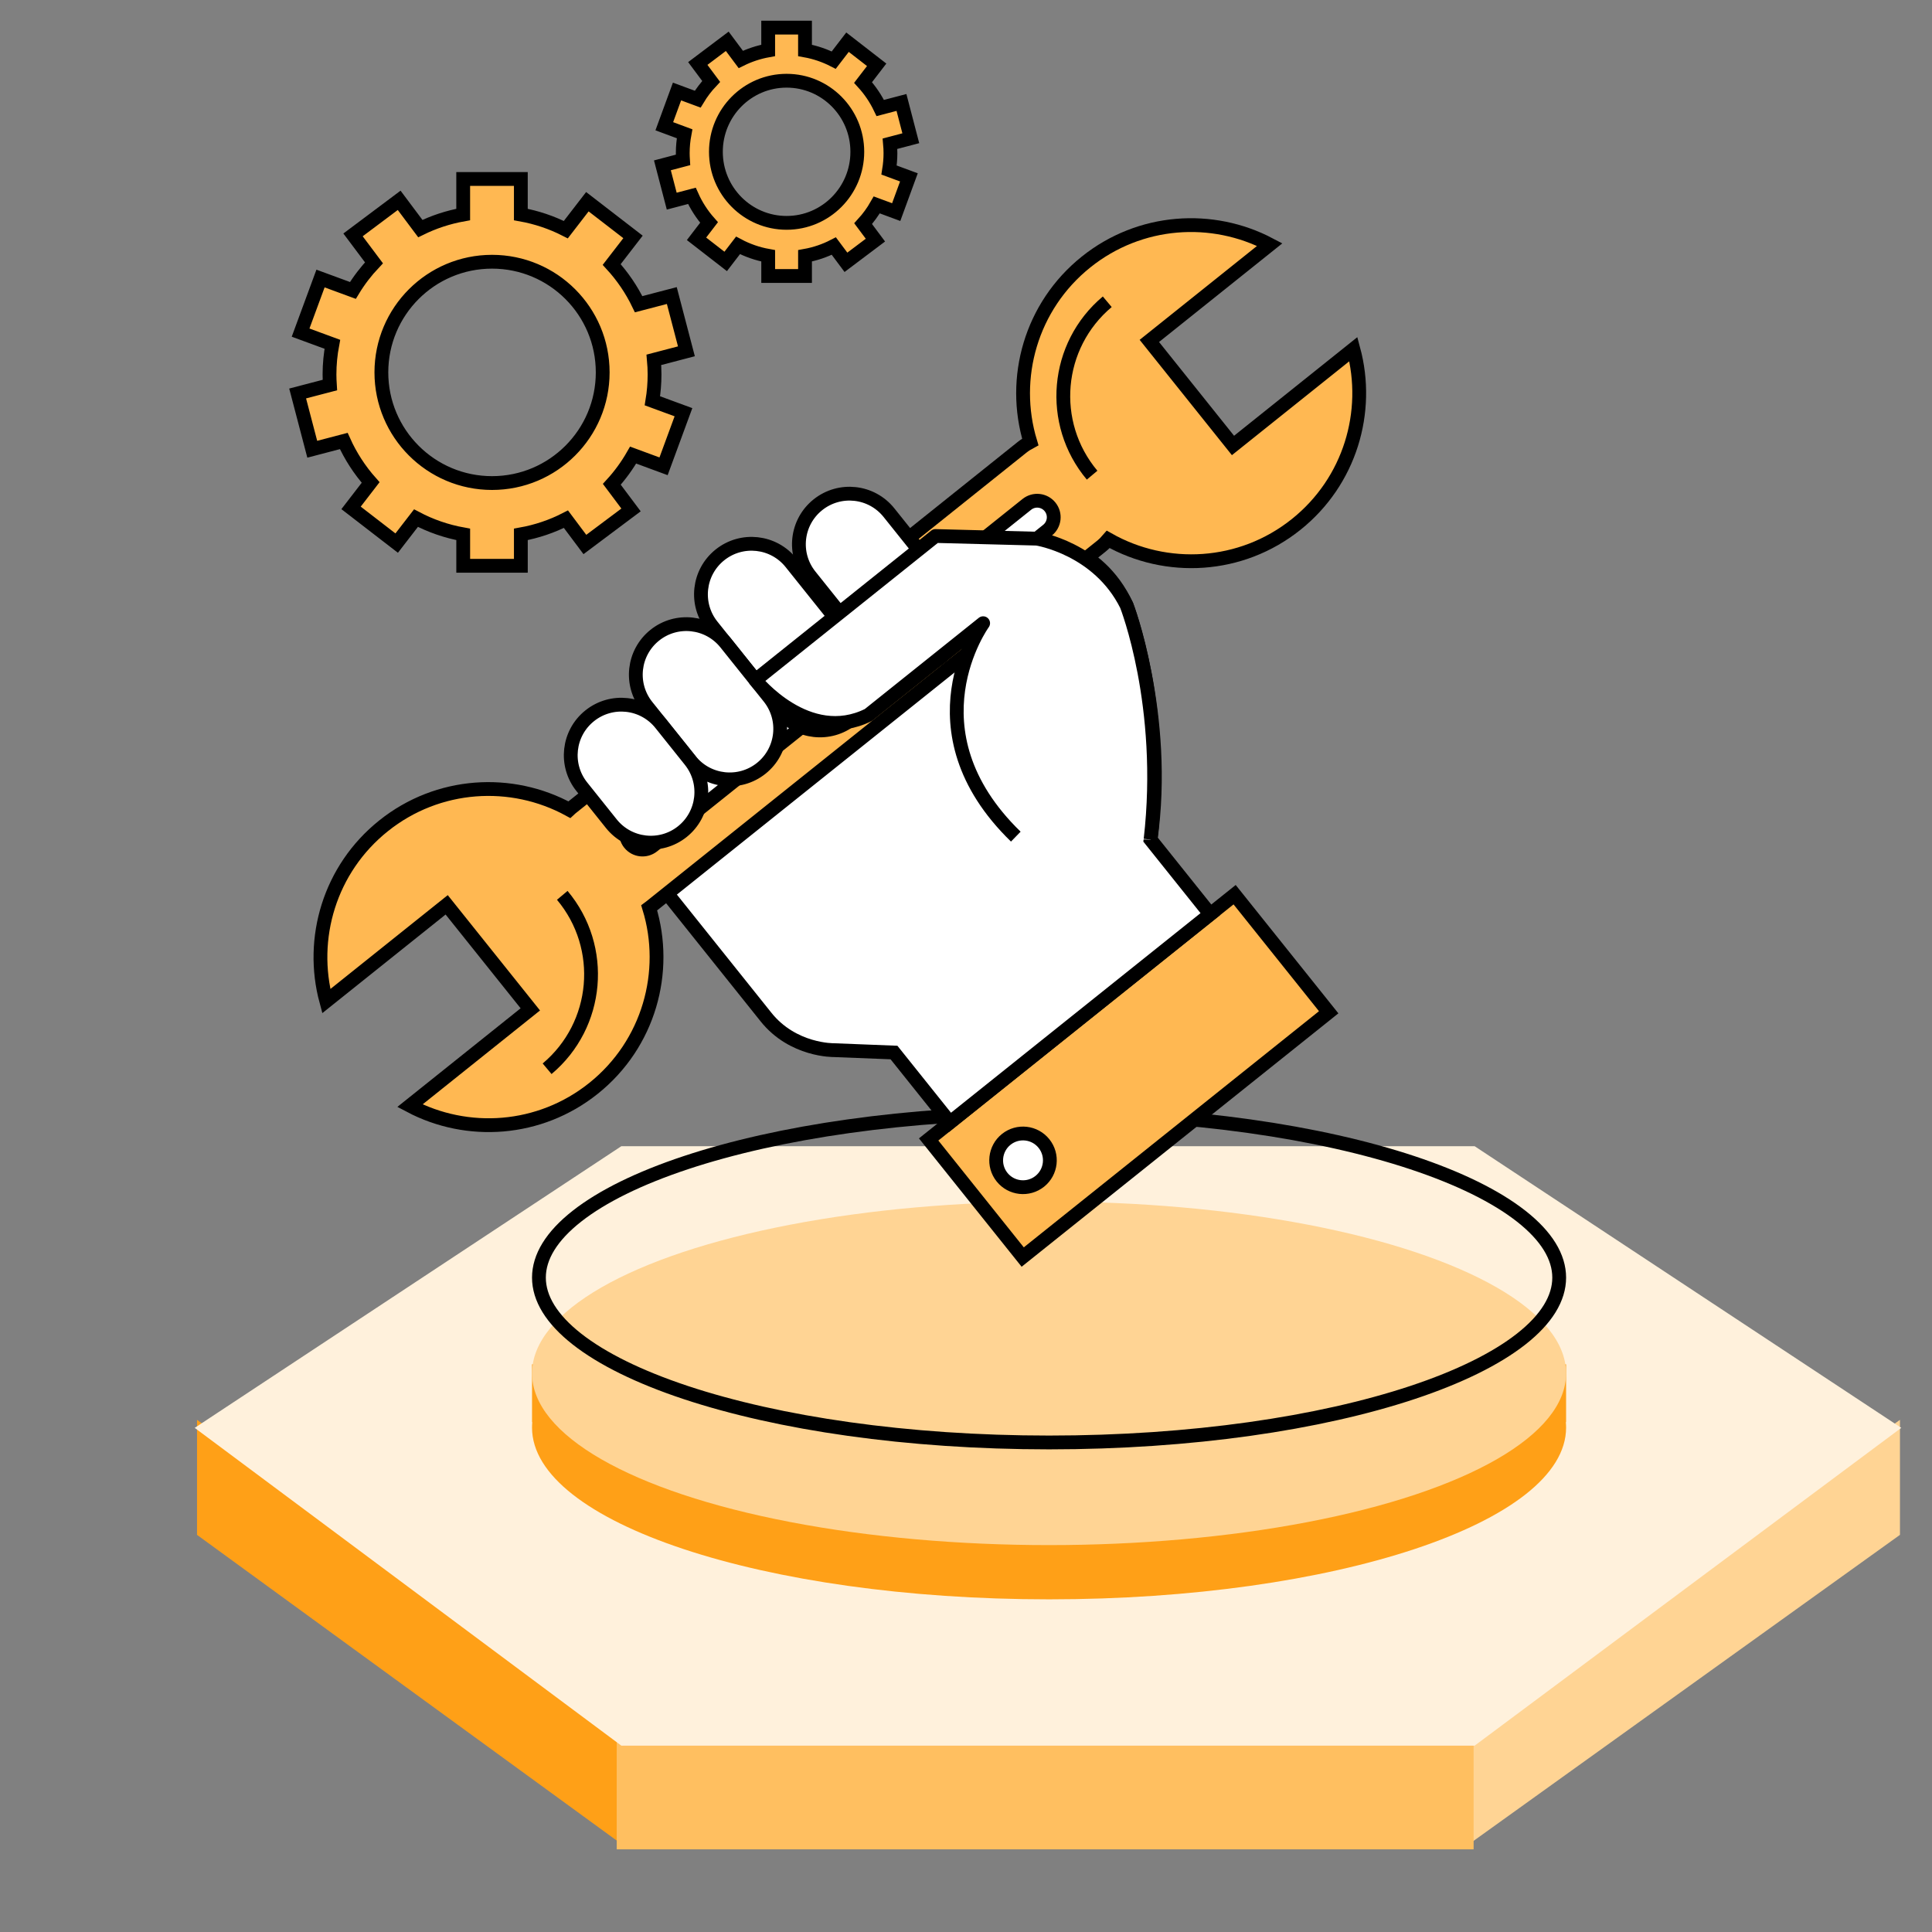 <svg xmlns="http://www.w3.org/2000/svg" width="140" height="140" viewBox="0 0 140 140" fill="none">
  <rect x="0" y="0" width="140" height="140" fill="#808080" stroke="none"/>
  <g clip-path="url(#clip0_6326_21)">
    <path d="M14.277 102.887L45.383 125.544V133.879L14.277 111.222V102.887Z" fill="#FFA017"/>
    <path d="M137.678 102.887L106.096 125.553V133.888L137.678 111.222V102.887Z" fill="#FFD494"/>
    <path d="M44.69 125.413H106.783V134.01H44.69V125.413Z" fill="#FFBF60"/>
    <path d="M45.025 83.058L106.857 83.058L137.773 103.468L106.857 126.497L45.025 126.497L14.108 103.468L45.025 83.058Z" fill="#FFF1DC"/>
    <path fill-rule="evenodd" clip-rule="evenodd" d="M76.019 115.894C96.711 115.894 113.485 110.322 113.485 103.449C113.485 103.317 113.479 103.187 113.467 103.056H113.485V98.864H110.861C105.365 94.26 91.837 91.004 76.019 91.004C60.201 91.004 46.673 94.26 41.177 98.864H38.553V103.056H38.571C38.559 103.187 38.553 103.317 38.553 103.449C38.553 110.322 55.327 115.894 76.019 115.894Z" fill="#FFA017"/>
    <ellipse cx="76.019" cy="99.519" rx="37.466" ry="12.445" fill="#FFD494"/>
    <path d="M112.985 92.581C112.985 94.079 112.071 95.587 110.232 97.032C108.398 98.471 105.715 99.79 102.354 100.906C95.637 103.137 86.326 104.526 76.019 104.526C65.711 104.526 56.401 103.137 49.684 100.906C46.323 99.79 43.639 98.471 41.806 97.032C39.967 95.587 39.053 94.079 39.053 92.581C39.053 91.082 39.967 89.574 41.806 88.13C43.639 86.69 46.323 85.372 49.684 84.255C56.401 82.024 65.711 80.636 76.019 80.636C86.326 80.636 95.637 82.024 102.354 84.255C105.715 85.372 108.398 86.69 110.232 88.13C112.071 89.574 112.985 91.082 112.985 92.581Z" stroke="black"/>
    <path d="M47.431 27.134C47.431 26.776 47.413 26.423 47.381 26.075L49.74 25.457L48.682 21.416L46.278 22.045C45.77 20.989 45.11 20.021 44.326 19.167L45.87 17.168L42.563 14.617L41.001 16.642C39.989 16.126 38.895 15.752 37.742 15.546V12.971H33.565V15.545C32.471 15.741 31.427 16.087 30.458 16.564L28.925 14.517L25.582 17.021L27.099 19.045C26.523 19.654 26.009 20.324 25.572 21.046L23.226 20.183L21.782 24.102L24.084 24.949C23.95 25.657 23.877 26.386 23.877 27.134C23.877 27.391 23.889 27.648 23.905 27.902L21.568 28.513L22.627 32.554L24.911 31.956C25.407 33.058 26.066 34.071 26.858 34.962L25.439 36.803L28.745 39.355L30.144 37.544C31.199 38.103 32.352 38.505 33.566 38.722V41H37.743V38.722C38.9 38.515 39.998 38.141 41.01 37.622L42.383 39.456L45.727 36.952L44.335 35.094C44.925 34.451 45.442 33.74 45.879 32.977L48.084 33.79L49.526 29.871L47.275 29.043C47.377 28.418 47.431 27.783 47.431 27.134ZM35.655 35.004C31.227 35.004 27.636 31.413 27.636 26.985C27.636 22.556 31.225 18.966 35.655 18.966C40.083 18.966 43.674 22.555 43.674 26.985C43.674 31.413 40.083 35.004 35.655 35.004Z" fill="#FFB852" stroke="black" stroke-miterlimit="10"/>
    <path d="M64.525 11.096C64.525 10.866 64.513 10.639 64.493 10.415L66 10.018L65.324 7.424L63.788 7.827C63.464 7.149 63.042 6.527 62.541 5.979L63.527 4.696L61.414 3.057L60.416 4.357C59.77 4.026 59.07 3.786 58.334 3.654V2H55.665V3.653C54.966 3.779 54.299 4.001 53.68 4.307L52.7 2.993L50.565 4.601L51.534 5.901C51.166 6.292 50.837 6.722 50.558 7.186L49.059 6.631L48.137 9.148L49.607 9.693C49.522 10.147 49.475 10.615 49.475 11.096C49.475 11.261 49.483 11.426 49.493 11.588L48 11.981L48.676 14.576L50.136 14.192C50.453 14.9 50.873 15.55 51.38 16.122L50.473 17.305L52.586 18.944L53.48 17.781C54.154 18.14 54.89 18.398 55.666 18.537V20H58.335V18.537C59.074 18.404 59.776 18.164 60.422 17.831L61.3 19.008L63.436 17.4L62.546 16.207C62.923 15.795 63.254 15.338 63.533 14.848L64.942 15.37L65.863 12.853L64.425 12.321C64.49 11.92 64.525 11.512 64.525 11.096ZM57 16.149C54.171 16.149 51.877 13.844 51.877 11C51.877 8.156 54.17 5.85 57 5.85C59.83 5.85 62.124 8.155 62.124 11C62.124 13.844 59.83 16.149 57 16.149Z" fill="#FFB852" stroke="black" stroke-miterlimit="10"/>
    <path d="M67.293 82.569L89.465 64.832L96.281 73.353L74.109 91.09L67.293 82.569Z" fill="#FFB852" stroke="black" stroke-miterlimit="10"/>
    <path d="M75.14 39.035C75.14 39.035 79.545 39.333 81.635 43.858C81.635 43.858 84.643 51.801 83.375 60.844L87.697 66.247L68.835 81.336L64.782 76.27L60.432 76.098C60.432 76.098 57.451 76.153 55.492 73.68L44.302 59.691L54.274 51.714" fill="white"/>
    <path d="M75.14 39.035C75.14 39.035 79.545 39.333 81.635 43.858C81.635 43.858 84.643 51.801 83.375 60.844L87.697 66.247L68.835 81.336L64.782 76.27L60.432 76.098C60.432 76.098 57.451 76.153 55.492 73.68L44.302 59.691L54.274 51.714" stroke="black" stroke-miterlimit="10"/>
    <path d="M41.255 58.672C41.3 58.63 41.342 58.589 41.394 58.548L74.044 32.428C74.253 32.262 74.455 32.133 74.658 32.025C73.257 27.399 74.702 22.183 78.707 18.98C82.614 15.854 87.851 15.529 92.011 17.724L83.286 24.704L89.347 32.28L98.072 25.301C99.299 29.839 97.832 34.877 93.924 38.002C89.92 41.206 84.513 41.469 80.308 39.088C80.159 39.263 79.988 39.435 79.782 39.6L47.129 65.722C47.099 65.746 47.071 65.759 47.041 65.782C48.464 70.415 47.023 75.656 43.008 78.867C39.103 81.992 33.862 82.32 29.704 80.123L38.429 73.143L32.368 65.567L23.643 72.546C22.415 68.006 23.885 62.969 27.791 59.845C31.747 56.679 37.072 56.382 41.255 58.672Z" fill="#FFB852" stroke="black" stroke-miterlimit="10"/>
    <path d="M45.809 59.427C45.293 59.84 45.209 60.597 45.622 61.112C46.036 61.63 46.791 61.712 47.307 61.3L75.905 38.422C76.425 38.006 76.509 37.253 76.095 36.735C75.68 36.217 74.927 36.134 74.408 36.549L45.809 59.427Z" fill="white" stroke="black" stroke-miterlimit="10"/>
    <path d="M80.236 21.867C76.462 25.033 75.972 30.658 79.138 34.433" stroke="black" stroke-miterlimit="10"/>
    <path d="M39.646 77.446C43.417 74.28 43.91 68.655 40.744 64.88" stroke="black" stroke-miterlimit="10"/>
    <path d="M62.979 47.081C64.243 48.662 66.548 48.916 68.127 47.653C69.708 46.388 69.965 44.084 68.701 42.503L64.417 37.148C63.152 35.567 60.848 35.313 59.267 36.578C57.688 37.841 57.43 40.145 58.695 41.726L62.979 47.081Z" fill="white" stroke="black" stroke-miterlimit="10"/>
    <path d="M56.556 51.556C57.818 53.134 60.125 53.391 61.703 52.128C63.282 50.865 63.541 48.557 62.278 46.978L57.319 40.78C56.055 39.199 53.75 38.945 52.169 40.209C50.59 41.472 50.333 43.777 51.597 45.358L56.556 51.556Z" fill="white" stroke="black" stroke-miterlimit="10"/>
    <path d="M50.017 55.102C51.279 56.681 53.584 56.938 55.164 55.674C56.743 54.411 56.998 52.106 55.735 50.527L52.595 46.602C51.33 45.022 49.027 44.766 47.449 46.029C45.87 47.292 45.612 49.596 46.877 51.177L50.017 55.102Z" fill="white" stroke="black" stroke-miterlimit="10"/>
    <path d="M44.3 59.688C45.563 61.267 47.87 61.523 49.447 60.261C51.025 58.998 51.283 56.691 50.02 55.112L47.882 52.438C46.617 50.857 44.312 50.603 42.732 51.868C41.153 53.131 40.897 55.433 42.162 57.014L44.3 59.688Z" fill="white" stroke="black" stroke-miterlimit="10"/>
    <path d="M73.609 60.625C65.639 52.882 71.242 45.159 71.242 45.159L62.934 51.806C58.519 54.008 54.737 49.281 54.737 49.281L67.788 38.841L75.14 39.033C75.14 39.033 79.579 39.719 81.635 43.855C81.635 43.855 84.492 51.09 83.374 60.841" fill="white"/>
    <path d="M73.609 60.625C65.639 52.882 71.242 45.159 71.242 45.159L62.934 51.806C58.519 54.008 54.737 49.281 54.737 49.281L67.788 38.841L75.14 39.033C75.14 39.033 79.579 39.719 81.635 43.855C81.635 43.855 84.492 51.09 83.374 60.841" stroke="black" stroke-miterlimit="10" stroke-linejoin="round"/>
    <path d="M72.61 85.299C73.281 86.138 74.508 86.273 75.347 85.602C76.186 84.93 76.322 83.706 75.651 82.867C74.981 82.03 73.755 81.892 72.916 82.563C72.079 83.233 71.941 84.462 72.61 85.299Z" fill="white" stroke="black" stroke-miterlimit="10"/>
  </g>
  <defs>
    <clipPath id="clip0_6326_21">
      <rect width="140" height="140" fill="white"/>
    </clipPath>
  </defs>
</svg>